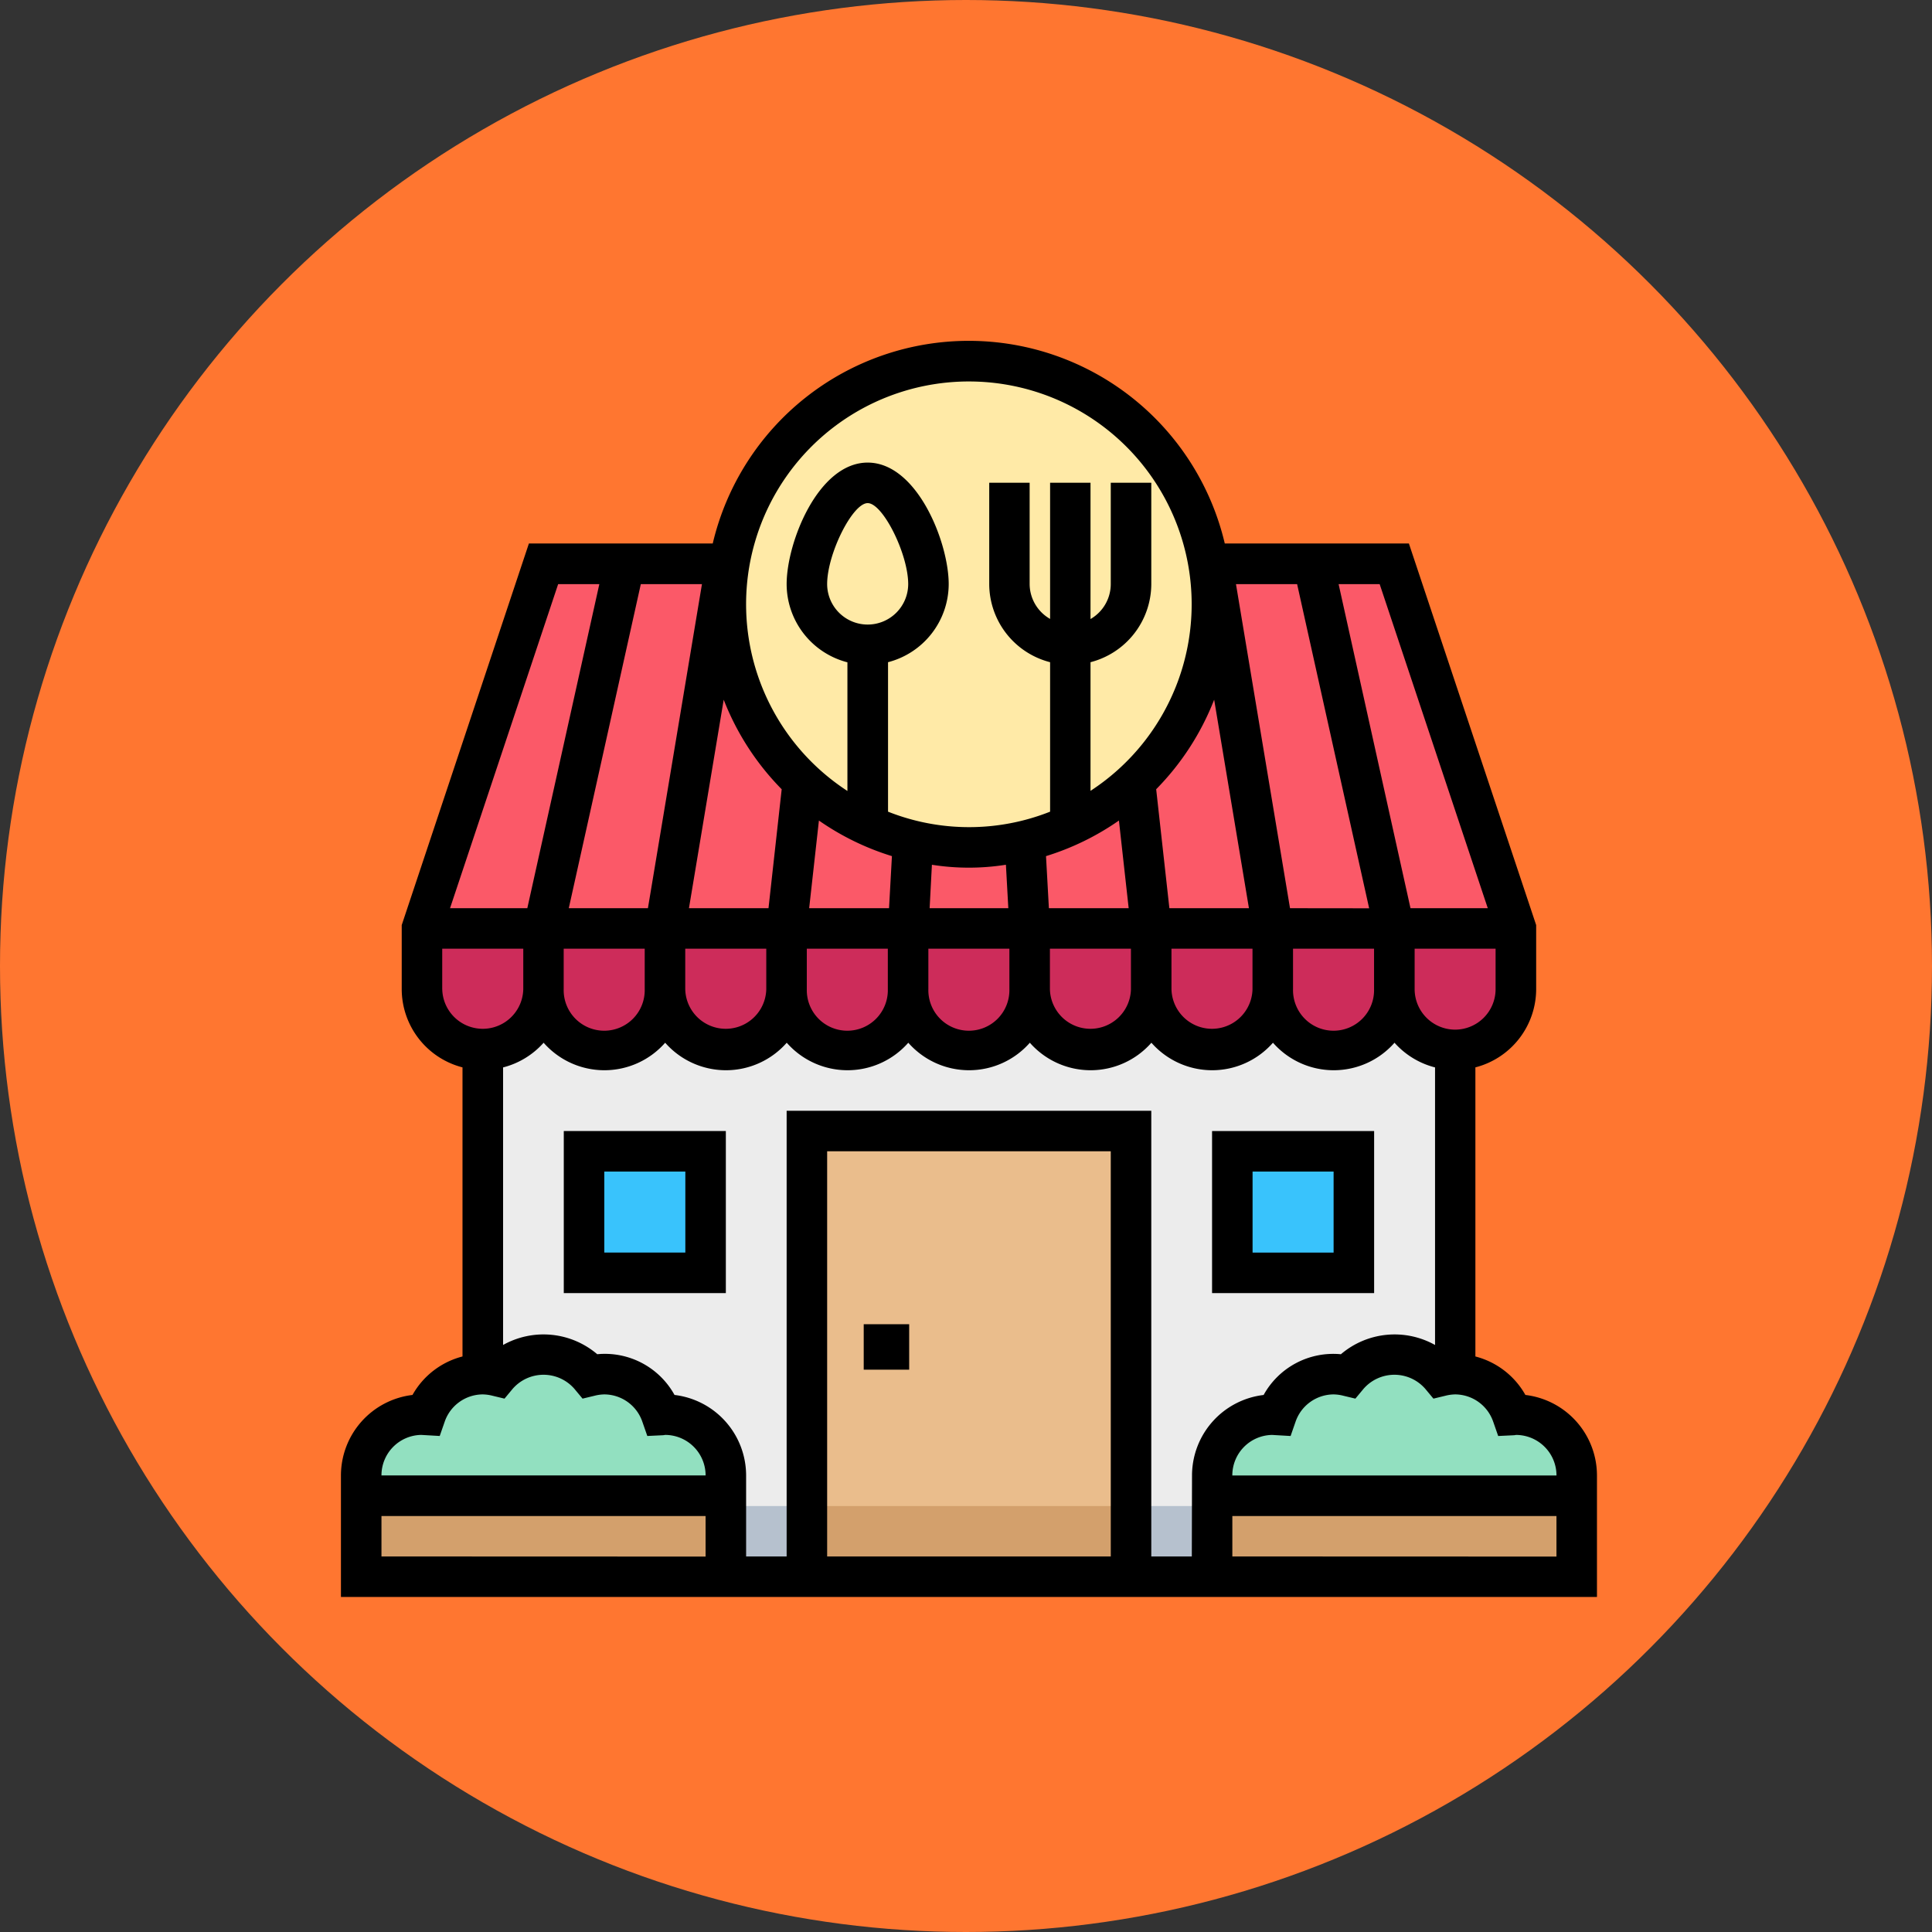 <svg xmlns="http://www.w3.org/2000/svg" width="85" height="85" viewBox="0 0 85 85">
  <rect x="0" y="0" width="85" height="85" fill="#333333" stroke="none"/>
  <g id="Grupo_1108289" data-name="Grupo 1108289" transform="translate(-305.051 -5685)">
    <circle id="Elipse_11658" data-name="Elipse 11658" cx="42.5" cy="42.5" r="42.5" transform="translate(305.051 5685)" fill="#ff7630"/>
    <g id="restaurante" transform="translate(320.051 5700)">
      <rect id="Rectángulo_403146" data-name="Rectángulo 403146" width="43" height="25" transform="translate(6 29.26)" fill="#ececec"/>
      <rect id="Rectángulo_403147" data-name="Rectángulo 403147" width="43" height="3" transform="translate(6 51.26)" fill="#b6c1ce"/>
      <path id="Trazado_897093" data-name="Trazado 897093" d="M74.782,88H37.348L32,104.043v2.674a2.674,2.674,0,1,0,5.348,0,2.674,2.674,0,1,0,5.348,0,2.674,2.674,0,0,0,5.348,0,2.674,2.674,0,1,0,5.348,0,2.674,2.674,0,0,0,5.348,0,2.674,2.674,0,1,0,5.348,0,2.674,2.674,0,1,0,5.348,0,2.674,2.674,0,1,0,5.348,0,2.674,2.674,0,0,0,5.348,0v-2.674Z" transform="translate(-28.435 -78.196)" fill="#fb5968"/>
      <path id="Trazado_897094" data-name="Trazado 897094" d="M34.674,237.348a2.674,2.674,0,0,0,2.674-2.674,2.674,2.674,0,0,0,5.348,0,2.674,2.674,0,0,0,5.348,0,2.674,2.674,0,0,0,5.348,0,2.674,2.674,0,0,0,5.348,0,2.674,2.674,0,0,0,5.348,0,2.674,2.674,0,0,0,5.348,0,2.674,2.674,0,0,0,5.348,0,2.674,2.674,0,0,0,5.348,0V232H32v2.674A2.674,2.674,0,0,0,34.674,237.348Z" transform="translate(-28.435 -206.152)" fill="#cd2c5a"/>
      <circle id="Elipse_11665" data-name="Elipse 11665" cx="10.5" cy="10.5" r="10.5" transform="translate(17 1.26)" fill="#ffeaa7"/>
      <g id="Grupo_1108286" data-name="Grupo 1108286" transform="translate(0.891 44.565)">
        <path id="Trazado_897095" data-name="Trazado 897095" d="M21.369,402.674c-.054,0-.105.012-.159.016a2.624,2.624,0,0,0-3.142-1.717,2.64,2.64,0,0,0-4.095,0,2.624,2.624,0,0,0-3.142,1.717c-.053,0-.1-.016-.159-.016A2.674,2.674,0,0,0,8,405.348V409.8H24.043v-4.456A2.674,2.674,0,0,0,21.369,402.674Z" transform="translate(-8 -400)" fill="#92e0c0"/>
        <path id="Trazado_897096" data-name="Trazado 897096" d="M357.369,402.674c-.054,0-.105.012-.159.016a4.667,4.667,0,0,0-7.236-1.717,2.624,2.624,0,0,0-3.142,1.717c-.053,0-.1-.016-.159-.016A2.674,2.674,0,0,0,344,405.348V409.8h16.043v-4.456A2.674,2.674,0,0,0,357.369,402.674Z" transform="translate(-306.565 -400)" fill="#92e0c0"/>
      </g>
      <g id="Grupo_1108287" data-name="Grupo 1108287" transform="translate(0.891 50.804)">
        <rect id="Rectángulo_403148" data-name="Rectángulo 403148" width="16" height="3" transform="translate(37.109 0.456)" fill="#d3a06c"/>
        <rect id="Rectángulo_403149" data-name="Rectángulo 403149" width="16" height="3" transform="translate(0.109 0.456)" fill="#d3a06c"/>
      </g>
      <rect id="Rectángulo_403150" data-name="Rectángulo 403150" width="15" height="19" transform="translate(20 35.26)" fill="#eabd8c"/>
      <rect id="Rectángulo_403151" data-name="Rectángulo 403151" width="15" height="3" transform="translate(20 51.26)" fill="#d3a06c"/>
      <g id="Grupo_1108288" data-name="Grupo 1108288" transform="translate(10.696 35.652)">
        <rect id="Rectángulo_403152" data-name="Rectángulo 403152" width="5" height="6" transform="translate(0.304 -0.391)" fill="#39c3fc"/>
        <rect id="Rectángulo_403153" data-name="Rectángulo 403153" width="6" height="6" transform="translate(28.304 -0.391)" fill="#39c3fc"/>
      </g>
      <path id="Trazado_897097" data-name="Trazado 897097" d="M52.111,46.372a3.534,3.534,0,0,0-2.2-1.693V31.96a3.561,3.561,0,0,0,2.674-3.439V25.7l-5.6-16.79h-8.1a11.573,11.573,0,0,0-22.527,0H8.27L2.674,25.7v2.818A3.561,3.561,0,0,0,5.348,31.96V44.679a3.531,3.531,0,0,0-2.2,1.693A3.571,3.571,0,0,0,0,49.913V55.26H55.26V49.913A3.571,3.571,0,0,0,52.111,46.372Zm-1.416,1.177.219.629.666-.032a.541.541,0,0,0,.116-.015,1.784,1.784,0,0,1,1.783,1.783H39.217a1.778,1.778,0,0,1,1.749-1.783l.815.047L42,47.548a1.78,1.78,0,0,1,1.674-1.2,1.828,1.828,0,0,1,.417.056l.54.13.355-.427a1.8,1.8,0,0,1,2.724,0l.355.427.54-.13a1.829,1.829,0,0,1,.417-.056A1.778,1.778,0,0,1,50.694,47.548ZM49.021,30.3a1.784,1.784,0,0,1-1.783-1.783V26.739H50.8v1.783A1.784,1.784,0,0,1,49.021,30.3ZM23.174,12.478A1.784,1.784,0,0,1,21.391,10.7c0-1.332,1.116-3.565,1.783-3.565s1.783,2.233,1.783,3.565A1.784,1.784,0,0,1,23.174,12.478Zm1.067,10.188-.127,2.291H20.6l.429-3.857A11.559,11.559,0,0,0,24.241,22.666ZM34.228,21.1l.429,3.857H31.147l-.127-2.291A11.559,11.559,0,0,0,34.228,21.1Zm7.527,3.857L39.378,10.7h2.69l3.169,14.261Zm-1.807,0h-3.5l-.581-5.234a11.619,11.619,0,0,0,2.551-3.94Zm-10.692-1.91.106,1.91H25.9L26,23.046a10.432,10.432,0,0,0,3.251,0Zm-10.445,1.91h-3.5l1.529-9.173a11.614,11.614,0,0,0,2.551,3.94Zm-5.305,0H10.024L13.193,10.7h2.69ZM9.8,26.739h3.565v1.783a1.783,1.783,0,1,1-3.565,0Zm5.348,0h3.565v1.783a1.783,1.783,0,0,1-3.565,0Zm5.348,0h3.565v1.783a1.783,1.783,0,1,1-3.565,0Zm5.348,0h3.565v1.783a1.783,1.783,0,1,1-3.565,0Zm5.348,0h3.565v1.783a1.783,1.783,0,0,1-3.565,0Zm5.348,0h3.565v1.783a1.783,1.783,0,0,1-3.565,0Zm5.348,0h3.565v1.783a1.783,1.783,0,1,1-3.565,0Zm8.568-1.783h-3.4L43.893,10.7H45.7ZM27.63,1.783a9.8,9.8,0,0,1,5.348,18.011v-5.66A3.561,3.561,0,0,0,35.652,10.7V6.239H33.869V10.7a1.777,1.777,0,0,1-.891,1.535V6.239H31.2V12.23A1.777,1.777,0,0,1,30.3,10.7V6.239H28.522V10.7A3.561,3.561,0,0,0,31.2,14.134V20.71a9.673,9.673,0,0,1-7.13,0V14.134A3.561,3.561,0,0,0,26.739,10.7c0-1.837-1.389-5.348-3.565-5.348S19.609,8.859,19.609,10.7a3.561,3.561,0,0,0,2.674,3.439v5.66A9.8,9.8,0,0,1,27.63,1.783ZM9.556,10.7h1.812L8.2,24.956H4.8Zm-5.1,17.826V26.739H8.022v1.783a1.783,1.783,0,0,1-3.565,0ZM3.531,48.13l.815.047.219-.629a1.78,1.78,0,0,1,1.674-1.2,1.829,1.829,0,0,1,.417.056l.54.13.355-.427a1.8,1.8,0,0,1,2.724,0l.355.427.54-.13a1.829,1.829,0,0,1,.417-.056,1.778,1.778,0,0,1,1.673,1.2l.219.629.666-.032a.541.541,0,0,0,.116-.015,1.784,1.784,0,0,1,1.783,1.783H1.783A1.778,1.778,0,0,1,3.531,48.13ZM1.783,53.478V51.7H16.043v1.783Zm32.087,0H21.391V35.652H33.869Zm3.565,0H35.652V33.869H19.609V53.478H17.826V49.913a3.571,3.571,0,0,0-3.15-3.541,3.5,3.5,0,0,0-3.4-1.792,3.643,3.643,0,0,0-4.142-.407V31.962a3.566,3.566,0,0,0,1.783-1.086,3.56,3.56,0,0,0,5.348,0,3.56,3.56,0,0,0,5.348,0,3.56,3.56,0,0,0,5.348,0,3.56,3.56,0,0,0,5.348,0,3.56,3.56,0,0,0,5.348,0,3.56,3.56,0,0,0,5.348,0,3.56,3.56,0,0,0,5.348,0,3.56,3.56,0,0,0,1.783,1.086V44.174a3.64,3.64,0,0,0-4.142.407,3.5,3.5,0,0,0-3.4,1.792,3.569,3.569,0,0,0-3.15,3.54Zm1.783,0V51.7H53.478v1.783Z"/>
      <rect id="Rectángulo_403154" data-name="Rectángulo 403154" width="2" height="2" transform="translate(23 43.26)"/>
      <path id="Trazado_897098" data-name="Trazado 897098" d="M88,319.13h7.13V312H88Zm1.783-5.348h3.565v3.565H89.783Z" transform="translate(-78.196 -277.239)"/>
      <path id="Trazado_897099" data-name="Trazado 897099" d="M351.13,312H344v7.13h7.13Zm-1.783,5.348h-3.565v-3.565h3.565Z" transform="translate(-305.674 -277.239)"/>
    </g>
  </g>
</svg>
